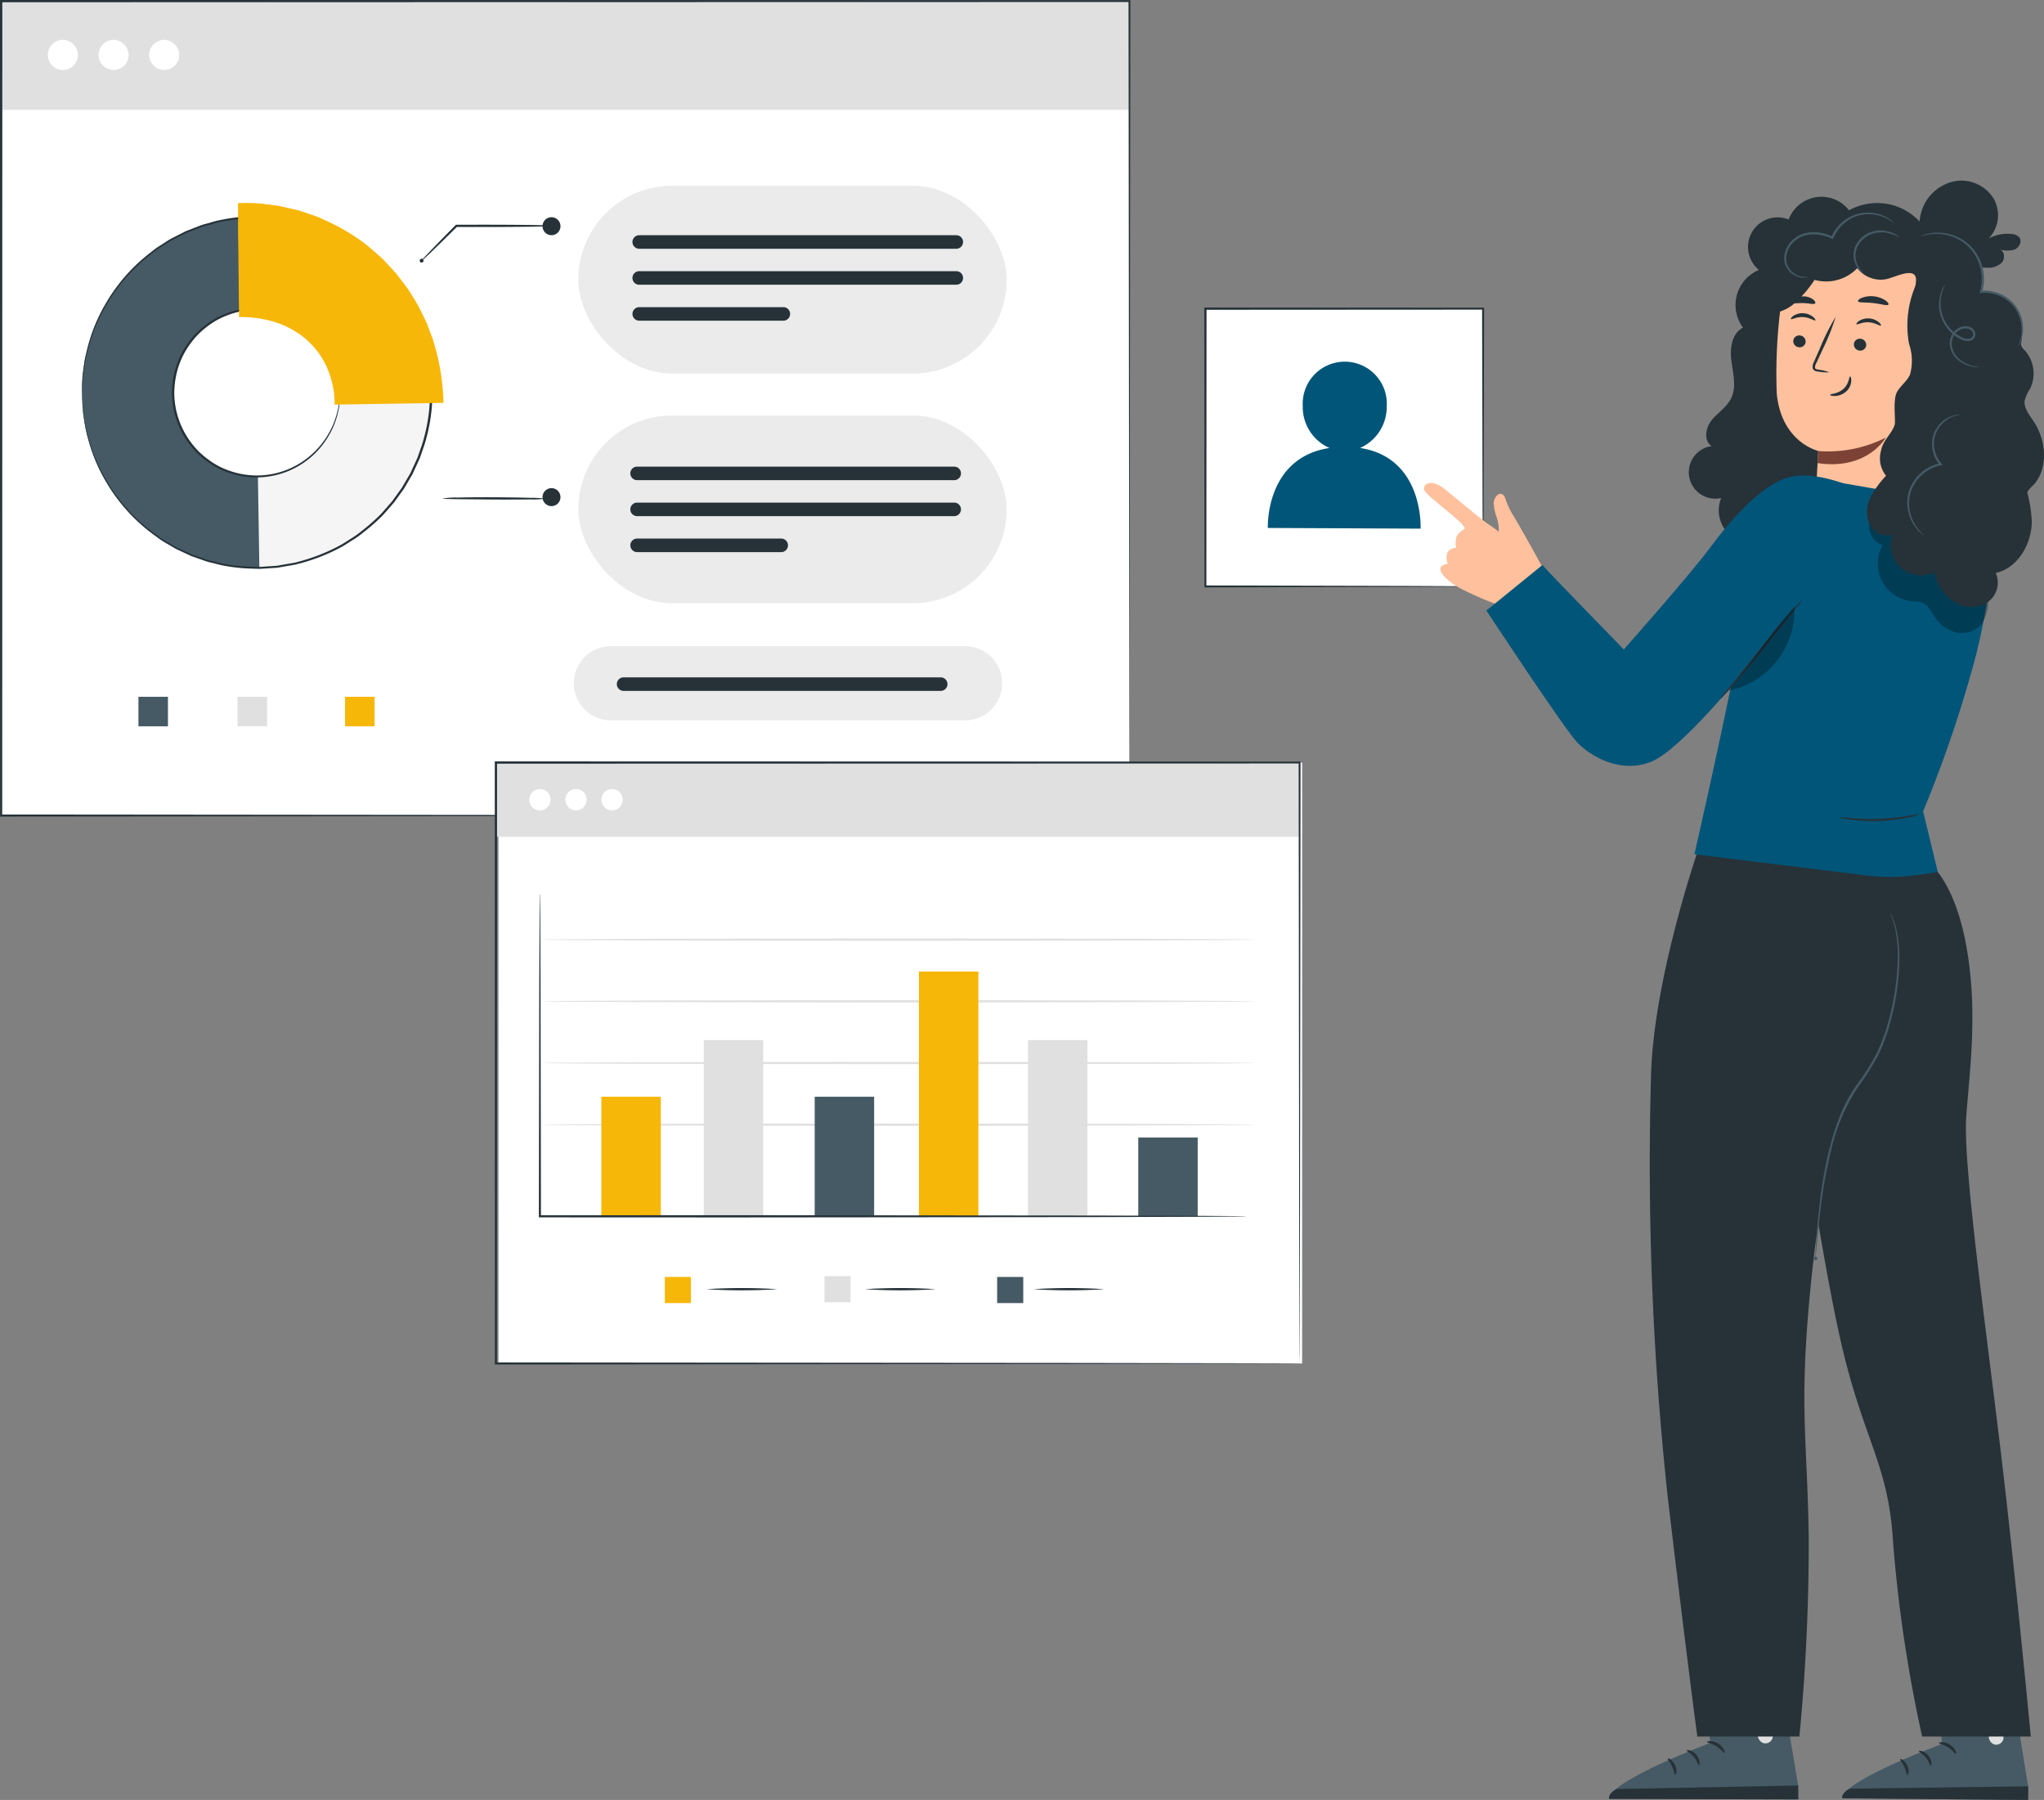 <svg xmlns="http://www.w3.org/2000/svg" width="197.528" height="173.896" viewBox="0 0 197.528 173.896">
  <rect x="0" y="0" width="197.528" height="173.896" fill="#808080" stroke="none"/>
  <g id="Group_22008" data-name="Group 22008" transform="translate(-2000.994 -2957.306)">
    <g id="Group_21573" data-name="Group 21573" transform="translate(2000.994 2957.306)">
      <g id="Group_21500" data-name="Group 21500" transform="translate(0.109 0.109)">
        <g id="Group_21499" data-name="Group 21499">
          <rect id="Rectangle_1766" data-name="Rectangle 1766" width="109.036" height="78.687" fill="#fff"/>
        </g>
      </g>
      <g id="Group_21502" data-name="Group 21502" transform="translate(55.886 17.947)">
        <g id="Group_21501" data-name="Group 21501">
          <rect id="Rectangle_1767" data-name="Rectangle 1767" width="41.396" height="18.142" rx="9.071" fill="#ebebeb"/>
        </g>
      </g>
      <g id="Group_21526" data-name="Group 21526" transform="translate(7.919 19.624)">
        <g id="Group_21505" data-name="Group 21505" transform="translate(0 1.36)">
          <g id="Group_21504" data-name="Group 21504">
            <g id="Group_21503" data-name="Group 21503">
              <path id="Path_42702" data-name="Path 42702" d="M2069.568,3020.641a16.869,16.869,0,1,1,17.138,16.672A16.93,16.93,0,0,1,2069.568,3020.641Zm24.931-.4a8.065,8.065,0,1,0-7.935,8.232A8.091,8.091,0,0,0,2094.5,3020.238Z" transform="translate(-2069.566 -3003.422)" fill="#f5f5f5"/>
            </g>
          </g>
        </g>
        <g id="Group_21508" data-name="Group 21508" transform="translate(0.001 1.363)">
          <g id="Group_21507" data-name="Group 21507">
            <g id="Group_21506" data-name="Group 21506">
              <path id="Path_42703" data-name="Path 42703" d="M2069.569,3020.644a16.93,16.93,0,0,1,16.6-17.216l.142,8.842a8.1,8.1,0,0,0,.259,16.2l.142,8.843A16.924,16.924,0,0,1,2069.569,3020.644Z" transform="translate(-2069.567 -3003.428)" fill="#455a64"/>
            </g>
          </g>
        </g>
        <g id="Group_21518" data-name="Group 21518" transform="translate(0 1.272)">
          <g id="Group_21517" data-name="Group 21517">
            <g id="Group_21510" data-name="Group 21510" transform="translate(0 0.088)">
              <g id="Group_21509" data-name="Group 21509">
                <path id="Path_42704" data-name="Path 42704" d="M2069.568,3020.641a16.869,16.869,0,1,1,17.138,16.672A16.93,16.93,0,0,1,2069.568,3020.641Zm24.931-.4a8.065,8.065,0,1,0-7.935,8.232A8.091,8.091,0,0,0,2094.5,3020.238Z" transform="translate(-2069.566 -3003.422)" fill="none"/>
              </g>
            </g>
            <g id="Group_21513" data-name="Group 21513" transform="translate(8.696 8.848)">
              <g id="Group_21512" data-name="Group 21512">
                <g id="Group_21511" data-name="Group 21511">
                  <path id="Path_42705" data-name="Path 42705" d="M2106.57,3032.4a.548.548,0,0,1,.007.131l0,.386a3.763,3.763,0,0,1-.043.625,5.717,5.717,0,0,1-.141.845,7.681,7.681,0,0,1-.84,2.19,8.082,8.082,0,0,1-9.708,3.7,8.492,8.492,0,0,1-1.074-.453,8.6,8.6,0,0,1-1.013-.63,9.013,9.013,0,0,1-.939-.776,9.135,9.135,0,0,1-.817-.937,7.984,7.984,0,0,1-1.2-2.239,8.143,8.143,0,0,1-.083-5.169,8,8,0,0,1,1.133-2.276,9.14,9.14,0,0,1,.786-.963,9.038,9.038,0,0,1,.914-.806,7.5,7.5,0,0,1,2.052-1.15,8.106,8.106,0,0,1,9.822,3.383,7.676,7.676,0,0,1,.909,2.162,5.742,5.742,0,0,1,.168.84,3.8,3.8,0,0,1,.063.624c.006.159.011.286.014.385a.547.547,0,0,1,0,.131.673.673,0,0,1-.02-.13c-.009-.1-.021-.225-.036-.383a4,4,0,0,0-.083-.617,5.875,5.875,0,0,0-.185-.828,7.771,7.771,0,0,0-.931-2.12,8.051,8.051,0,0,0-2.073-2.24,7.909,7.909,0,0,0-7.573-1.019,8.389,8.389,0,0,0-1.031.478,8.479,8.479,0,0,0-.965.649,8.813,8.813,0,0,0-.889.788,8.978,8.978,0,0,0-.764.94,7.787,7.787,0,0,0-1.1,2.219,8.566,8.566,0,0,0-.37,2.523,8.051,8.051,0,0,0,1.62,4.691,9,9,0,0,0,.794.915,8.787,8.787,0,0,0,.914.758,7.278,7.278,0,0,0,2.032,1.063,7.915,7.915,0,0,0,7.535-1.263,8.042,8.042,0,0,0,2-2.306,7.78,7.78,0,0,0,.863-2.149,5.868,5.868,0,0,0,.159-.834,4.013,4.013,0,0,0,.064-.62c.01-.159.018-.285.024-.384A.666.666,0,0,1,2106.57,3032.4Z" transform="translate(-2090.333 -3024.344)" fill="#263238"/>
                </g>
              </g>
            </g>
            <g id="Group_21516" data-name="Group 21516">
              <g id="Group_21515" data-name="Group 21515">
                <g id="Group_21514" data-name="Group 21514">
                  <path id="Path_42706" data-name="Path 42706" d="M2069.568,3020.518s.014.093.029.273.036.454.064.8q.02.265.044.591c.025.216.076.45.118.7l.144.82a8.973,8.973,0,0,0,.235.918,16.2,16.2,0,0,0,1.936,4.457,16.86,16.86,0,0,0,4.343,4.719l.735.532c.256.167.529.315.8.475s.535.333.826.464l.879.407.447.206.469.163.951.332c.322.1.66.166.994.252a8.621,8.621,0,0,0,1.021.217,15.607,15.607,0,0,0,2.129.213c.363.007.729.037,1.1.025l1.111-.076c.186-.016.375-.017.561-.046l.559-.1c.372-.069.753-.118,1.127-.2a18.364,18.364,0,0,0,4.4-1.7c.349-.2.686-.431,1.034-.646a8.821,8.821,0,0,0,1-.719,18.744,18.744,0,0,0,1.872-1.657l.837-.956.21-.24.187-.26.375-.522.377-.523.328-.559.328-.563.164-.281.138-.3.549-1.194.434-1.252a16.7,16.7,0,0,0-.169-10.6l-.474-1.238-.588-1.177-.146-.292-.173-.277-.346-.552-.345-.549-.394-.512-.392-.509-.195-.253-.218-.234-.867-.929a18.708,18.708,0,0,0-1.925-1.6,8.9,8.9,0,0,0-1.022-.687c-.354-.2-.7-.421-1.054-.613a18.329,18.329,0,0,0-4.453-1.561c-.377-.075-.758-.112-1.133-.168l-.562-.078c-.187-.022-.375-.018-.562-.028l-1.113-.04c-.368,0-.732.042-1.094.06a15.562,15.562,0,0,0-2.122.283,8.747,8.747,0,0,0-1.013.25c-.331.1-.667.169-.985.284l-.94.363-.463.178-.439.22-.866.435c-.287.141-.542.331-.81.491s-.531.325-.781.5l-.717.555a16.858,16.858,0,0,0-4.188,4.856,16.2,16.2,0,0,0-1.792,4.516,8.965,8.965,0,0,0-.205.925q-.063.441-.117.824c-.034.256-.077.491-.1.708s-.017.414-.026.591c-.016.348-.029.615-.038.8s-.021.273-.021.273,0-.092,0-.273.01-.457.017-.806c0-.177.009-.375.015-.593s.054-.454.085-.711.069-.534.108-.829a9.108,9.108,0,0,1,.2-.931,16.116,16.116,0,0,1,1.769-4.557,16.9,16.9,0,0,1,4.2-4.917l.722-.563c.252-.178.521-.337.786-.509s.528-.355.816-.5l.873-.442.443-.224.468-.182.948-.368c.322-.118.661-.191.995-.291a8.766,8.766,0,0,1,1.023-.255,15.793,15.793,0,0,1,2.144-.292c.366-.02.735-.062,1.107-.064l1.126.038c.189.01.379.005.568.027l.569.078c.379.056.765.093,1.146.167a18.529,18.529,0,0,1,4.51,1.572c.36.193.709.412,1.068.619a8.9,8.9,0,0,1,1.036.693,18.689,18.689,0,0,1,1.951,1.615l.879.939.221.236.2.257.4.516.4.517.35.556.35.558.176.28.149.3.6,1.192.481,1.253a16.908,16.908,0,0,1,.17,10.737l-.44,1.268-.558,1.209-.139.3-.167.286-.332.569-.332.566-.382.53-.38.528-.19.263-.213.243-.848.967a18.827,18.827,0,0,1-1.9,1.677,8.935,8.935,0,0,1-1.013.726c-.351.218-.693.448-1.047.652a17.914,17.914,0,0,1-2.2,1.014,17.622,17.622,0,0,1-2.256.7c-.379.087-.763.136-1.141.205l-.566.1c-.188.029-.379.03-.567.046l-1.124.074c-.372.011-.741-.02-1.108-.027a15.726,15.726,0,0,1-2.151-.223,8.483,8.483,0,0,1-1.031-.221c-.338-.088-.679-.152-1-.258l-.96-.338-.473-.167-.45-.209-.886-.414c-.294-.134-.557-.318-.833-.472s-.544-.313-.8-.483l-.739-.54a16.892,16.892,0,0,1-4.355-4.779,16.119,16.119,0,0,1-1.914-4.5,8.864,8.864,0,0,1-.226-.925l-.134-.826c-.039-.256-.085-.491-.108-.708s-.024-.415-.034-.594l-.042-.8C2069.566,3020.611,2069.568,3020.518,2069.568,3020.518Z" transform="translate(-2069.565 -3003.211)" fill="#263238"/>
                </g>
              </g>
            </g>
          </g>
        </g>
        <g id="Group_21525" data-name="Group 21525" transform="translate(15.078)">
          <g id="Group_21524" data-name="Group 21524">
            <g id="Group_21520" data-name="Group 21520" transform="translate(0.006 0)">
              <g id="Group_21519" data-name="Group 21519">
                <path id="Path_42707" data-name="Path 42707" d="M2105.589,3000.176a19.273,19.273,0,0,1,19.735,19.2l-10.3.166c-.083-5.226-4.06-8.517-9.262-8.433Z" transform="translate(-2105.589 -3000.174)" fill="#f7b709"/>
              </g>
            </g>
            <g id="Group_21523" data-name="Group 21523">
              <g id="Group_21522" data-name="Group 21522">
                <g id="Group_21521" data-name="Group 21521">
                  <path id="Path_42708" data-name="Path 42708" d="M2105.582,3000.176s.006.071.012.2.01.332.018.576c.013.514.032,1.25.056,2.192.041,1.9.1,4.62.17,7.961l-.082-.08a11.457,11.457,0,0,1,3.1.379,8.848,8.848,0,0,1,3.067,1.494,7.965,7.965,0,0,1,2.326,2.839,8.951,8.951,0,0,1,.879,3.8l-.107-.1,7.974-.132,2.323-.037-.107.11a21.578,21.578,0,0,0-1.05-6.091l-.521-1.391c-.194-.449-.424-.877-.631-1.31a9.935,9.935,0,0,0-.7-1.236,11.418,11.418,0,0,0-.763-1.159c-.277-.363-.55-.723-.821-1.076-.287-.339-.6-.651-.888-.971l-.439-.471-.473-.421-.927-.817a19.8,19.8,0,0,0-3.822-2.357l-.913-.421c-.3-.118-.607-.215-.9-.318l-.85-.3c-.277-.088-.555-.14-.818-.208l-.766-.185-.362-.087c-.12-.022-.238-.034-.353-.052l-1.261-.177a7.813,7.813,0,0,0-1-.08l-.74-.037-.461-.026a1.526,1.526,0,0,1-.163-.013,1.193,1.193,0,0,1,.148,0l.454,0,.75.013a7.3,7.3,0,0,1,1.025.059l1.27.159c.116.016.235.028.355.048l.364.083.772.178c.265.066.545.116.825.2l.858.29c.294.1.6.2.907.314l.923.418a19.789,19.789,0,0,1,3.868,2.354l.939.821.481.423.445.474c.294.321.608.636.9.977l.833,1.084a11.49,11.49,0,0,1,.775,1.169,10.255,10.255,0,0,1,.713,1.247c.209.437.443.869.64,1.323q.262.7.53,1.4a21.7,21.7,0,0,1,1.067,6.157l0,.109h-.11l-2.323.038-7.975.125-.106,0v-.106a8.777,8.777,0,0,0-.851-3.714,7.792,7.792,0,0,0-2.26-2.775,8.7,8.7,0,0,0-3-1.476,11.375,11.375,0,0,0-3.046-.389h-.082v-.08c-.036-3.362-.064-6.1-.085-8.012-.006-.934-.011-1.664-.015-2.174v-.562A1.53,1.53,0,0,1,2105.582,3000.176Z" transform="translate(-2105.576 -3000.173)" fill="#f7b709"/>
                </g>
              </g>
            </g>
          </g>
        </g>
      </g>
      <g id="Group_21528" data-name="Group 21528" transform="translate(0.109 0.109)">
        <g id="Group_21527" data-name="Group 21527">
          <rect id="Rectangle_1768" data-name="Rectangle 1768" width="109.036" height="10.51" fill="#e0e0e0"/>
        </g>
      </g>
      <g id="Group_21530" data-name="Group 21530" transform="translate(61.117 22.725)">
        <g id="Group_21529" data-name="Group 21529">
          <path id="Path_42709" data-name="Path 42709" d="M2227.914,3008.888h-30.644a.654.654,0,0,1-.654-.654h0a.654.654,0,0,1,.654-.654h30.644a.654.654,0,0,1,.654.654h0A.654.654,0,0,1,2227.914,3008.888Z" transform="translate(-2196.616 -3007.58)" fill="#263238"/>
        </g>
      </g>
      <g id="Group_21532" data-name="Group 21532" transform="translate(61.117 26.201)">
        <g id="Group_21531" data-name="Group 21531">
          <path id="Path_42710" data-name="Path 42710" d="M2227.914,3017.189h-30.644a.654.654,0,0,1-.654-.654h0a.654.654,0,0,1,.654-.654h30.644a.654.654,0,0,1,.654.654h0A.654.654,0,0,1,2227.914,3017.189Z" transform="translate(-2196.616 -3015.881)" fill="#263238"/>
        </g>
      </g>
      <g id="Group_21534" data-name="Group 21534" transform="translate(61.117 29.676)">
        <g id="Group_21533" data-name="Group 21533">
          <path id="Path_42711" data-name="Path 42711" d="M2211.2,3025.489h-13.927a.654.654,0,0,1-.654-.654h0a.654.654,0,0,1,.654-.654H2211.2a.654.654,0,0,1,.654.654h0A.654.654,0,0,1,2211.2,3025.489Z" transform="translate(-2196.616 -3024.182)" fill="#263238"/>
        </g>
      </g>
      <g id="Group_21536" data-name="Group 21536" transform="translate(55.886 40.14)">
        <g id="Group_21535" data-name="Group 21535">
          <rect id="Rectangle_1769" data-name="Rectangle 1769" width="41.396" height="18.142" rx="9.071" fill="#ebebeb"/>
        </g>
      </g>
      <g id="Group_21538" data-name="Group 21538" transform="translate(55.451 62.425)">
        <g id="Group_21537" data-name="Group 21537">
          <path id="Path_42712" data-name="Path 42712" d="M2220.895,3109.569H2186.67a3.586,3.586,0,0,1-3.586-3.586h0a3.587,3.587,0,0,1,3.586-3.586h34.224a3.586,3.586,0,0,1,3.586,3.586h0A3.586,3.586,0,0,1,2220.895,3109.569Z" transform="translate(-2183.084 -3102.396)" fill="#ebebeb"/>
        </g>
      </g>
      <g id="Group_21540" data-name="Group 21540" transform="translate(60.915 45.082)">
        <g id="Group_21539" data-name="Group 21539">
          <path id="Path_42713" data-name="Path 42713" d="M2227.431,3062.281h-30.645a.654.654,0,0,1-.654-.654h0a.654.654,0,0,1,.654-.653h30.645a.654.654,0,0,1,.654.653h0A.654.654,0,0,1,2227.431,3062.281Z" transform="translate(-2196.133 -3060.974)" fill="#263238"/>
        </g>
      </g>
      <g id="Group_21542" data-name="Group 21542" transform="translate(59.61 65.436)">
        <g id="Group_21541" data-name="Group 21541">
          <path id="Path_42714" data-name="Path 42714" d="M2224.315,3110.9h-30.644a.654.654,0,0,1-.654-.654h0a.654.654,0,0,1,.654-.654h30.644a.654.654,0,0,1,.654.654h0A.654.654,0,0,1,2224.315,3110.9Z" transform="translate(-2193.017 -3109.587)" fill="#263238"/>
        </g>
      </g>
      <g id="Group_21544" data-name="Group 21544" transform="translate(60.915 48.557)">
        <g id="Group_21543" data-name="Group 21543">
          <path id="Path_42715" data-name="Path 42715" d="M2227.431,3070.583h-30.645a.654.654,0,0,1-.654-.654h0a.654.654,0,0,1,.654-.653h30.645a.654.654,0,0,1,.654.653h0A.654.654,0,0,1,2227.431,3070.583Z" transform="translate(-2196.133 -3069.275)" fill="#263238"/>
        </g>
      </g>
      <g id="Group_21546" data-name="Group 21546" transform="translate(60.915 52.033)">
        <g id="Group_21545" data-name="Group 21545">
          <path id="Path_42716" data-name="Path 42716" d="M2210.714,3078.884h-13.927a.654.654,0,0,1-.654-.654h0a.654.654,0,0,1,.654-.654h13.927a.654.654,0,0,1,.654.654h0A.654.654,0,0,1,2210.714,3078.884Z" transform="translate(-2196.133 -3077.576)" fill="#263238"/>
        </g>
      </g>
      <g id="Group_21549" data-name="Group 21549" transform="translate(40.614 21.713)">
        <g id="Group_21548" data-name="Group 21548">
          <g id="Group_21547" data-name="Group 21547">
            <path id="Path_42717" data-name="Path 42717" d="M2160.78,3005.271a2.853,2.853,0,0,1-.573.042l-1.562.035c-1.319.02-3.142.032-5.154.032l-2.347-.006.073-.03c-1.025,1.014-1.908,1.878-2.539,2.484l-.746.7a.185.185,0,1,1-.049-.049l.7-.745c.607-.632,1.471-1.516,2.484-2.54l.03-.03h.043l2.347-.006c2.012,0,3.835.012,5.154.032l1.562.034A2.939,2.939,0,0,1,2160.78,3005.271Z" transform="translate(-2147.649 -3005.162)" fill="#263238"/>
          </g>
        </g>
      </g>
      <g id="Group_21551" data-name="Group 21551" transform="translate(52.425 20.984)">
        <g id="Group_21550" data-name="Group 21550">
          <circle id="Ellipse_441" data-name="Ellipse 441" cx="0.87" cy="0.87" r="0.87" fill="#263238"/>
        </g>
      </g>
      <g id="Group_21553" data-name="Group 21553" transform="translate(52.425 47.16)">
        <g id="Group_21552" data-name="Group 21552">
          <circle id="Ellipse_442" data-name="Ellipse 442" cx="0.87" cy="0.87" r="0.87" fill="#263238"/>
        </g>
      </g>
      <g id="Group_21556" data-name="Group 21556" transform="translate(42.738 48.041)">
        <g id="Group_21555" data-name="Group 21555">
          <g id="Group_21554" data-name="Group 21554">
            <path id="Path_42718" data-name="Path 42718" d="M2162.7,3068.184a9.777,9.777,0,0,1-1.461.066c-.9.013-2.151.017-3.528.011l-3.528-.035-1.069-.022a2.962,2.962,0,0,1-.393-.02,6.154,6.154,0,0,1,1.46-.112c.9-.025,2.151-.035,3.53-.029s2.625.027,3.528.053A9.637,9.637,0,0,1,2162.7,3068.184Z" transform="translate(-2152.72 -3068.041)" fill="#263238"/>
          </g>
        </g>
      </g>
      <g id="Group_21563" data-name="Group 21563" transform="translate(13.378 67.319)">
        <g id="Group_21558" data-name="Group 21558">
          <g id="Group_21557" data-name="Group 21557">
            <rect id="Rectangle_1770" data-name="Rectangle 1770" width="2.854" height="2.854" fill="#455a64"/>
          </g>
        </g>
        <g id="Group_21560" data-name="Group 21560" transform="translate(9.576)">
          <g id="Group_21559" data-name="Group 21559">
            <rect id="Rectangle_1771" data-name="Rectangle 1771" width="2.854" height="2.854" fill="#e0e0e0"/>
          </g>
        </g>
        <g id="Group_21562" data-name="Group 21562" transform="translate(19.967)">
          <g id="Group_21561" data-name="Group 21561">
            <rect id="Rectangle_1772" data-name="Rectangle 1772" width="2.854" height="2.854" fill="#f7b709"/>
          </g>
        </g>
      </g>
      <g id="Group_21565" data-name="Group 21565" transform="translate(4.626 3.85)">
        <g id="Group_21564" data-name="Group 21564">
          <path id="Path_42719" data-name="Path 42719" d="M2064.6,2964.014a1.453,1.453,0,1,1-1.452-1.514A1.484,1.484,0,0,1,2064.6,2964.014Z" transform="translate(-2061.699 -2962.5)" fill="#fff"/>
        </g>
      </g>
      <g id="Group_21567" data-name="Group 21567" transform="translate(9.522 3.85)">
        <g id="Group_21566" data-name="Group 21566">
          <path id="Path_42720" data-name="Path 42720" d="M2076.3,2964.014a1.453,1.453,0,1,1-1.452-1.514A1.485,1.485,0,0,1,2076.3,2964.014Z" transform="translate(-2073.391 -2962.5)" fill="#fff"/>
        </g>
      </g>
      <g id="Group_21569" data-name="Group 21569" transform="translate(14.417 3.85)">
        <g id="Group_21568" data-name="Group 21568">
          <path id="Path_42721" data-name="Path 42721" d="M2087.987,2964.014a1.453,1.453,0,1,1-1.452-1.514A1.485,1.485,0,0,1,2087.987,2964.014Z" transform="translate(-2085.083 -2962.5)" fill="#fff"/>
        </g>
      </g>
      <g id="Group_21572" data-name="Group 21572">
        <g id="Group_21571" data-name="Group 21571">
          <g id="Group_21570" data-name="Group 21570">
            <path id="Path_42722" data-name="Path 42722" d="M2159.8,3032.1c0-.73-.035-30.96-.089-78.687l.089.088-109.027.021h-.009l.109-.109c0,28.2-.007,54.952-.01,78.687l-.1-.1,109.036.1-109.036.1h-.1v-.1c0-23.734-.006-50.483-.01-78.687v-.109h.118l109.027.02h.089v.089C2159.831,3001.142,2159.8,3031.372,2159.8,3032.1Z" transform="translate(-2050.651 -2953.306)" fill="#263238"/>
          </g>
        </g>
      </g>
    </g>
    <g id="Group_21630" data-name="Group 21630" transform="translate(2048.81 3030.869)">
      <g id="Group_21575" data-name="Group 21575" transform="translate(0.354 0.109)">
        <g id="Group_21574" data-name="Group 21574">
          <rect id="Rectangle_1773" data-name="Rectangle 1773" width="77.666" height="58.058" fill="#fff"/>
        </g>
      </g>
      <g id="Group_21577" data-name="Group 21577" transform="translate(0.109 0.109)">
        <g id="Group_21576" data-name="Group 21576">
          <rect id="Rectangle_1774" data-name="Rectangle 1774" width="77.666" height="7.176" fill="#e0e0e0"/>
        </g>
      </g>
      <g id="Group_21579" data-name="Group 21579" transform="translate(3.326 2.663)">
        <g id="Group_21578" data-name="Group 21578">
          <circle id="Ellipse_443" data-name="Ellipse 443" cx="1.034" cy="1.034" r="1.034" fill="#fff"/>
        </g>
      </g>
      <g id="Group_21581" data-name="Group 21581" transform="translate(6.813 2.663)">
        <g id="Group_21580" data-name="Group 21580">
          <circle id="Ellipse_444" data-name="Ellipse 444" cx="1.034" cy="1.034" r="1.034" fill="#fff"/>
        </g>
      </g>
      <g id="Group_21583" data-name="Group 21583" transform="translate(10.3 2.663)">
        <g id="Group_21582" data-name="Group 21582">
          <circle id="Ellipse_445" data-name="Ellipse 445" cx="1.034" cy="1.034" r="1.034" fill="#fff"/>
        </g>
      </g>
      <g id="Group_21586" data-name="Group 21586" transform="translate(0 0)">
        <g id="Group_21585" data-name="Group 21585">
          <g id="Group_21584" data-name="Group 21584">
            <path id="Path_42723" data-name="Path 42723" d="M2310.012,3135.31s-.007-.365-.01-1.063-.005-1.733-.01-3.083c-.005-2.7-.013-6.666-.023-11.728-.011-10.116-.027-24.62-.047-42.184l.089.089-77.659.02h-.007l.109-.109c0,20.865-.007,40.629-.01,58.057l-.1-.1,56.06.049,15.922.027,4.224.011,1.088.006c.245,0,.372.006.372.006s-.12,0-.361.006l-1.078.006-4.2.011-15.9.027-56.124.049h-.1v-.1c0-17.428-.006-37.192-.01-58.057v-.11h.116l77.659.02h.089v.089c-.019,17.587-.035,32.11-.046,42.24-.01,5.054-.018,9.011-.023,11.708,0,1.342-.008,2.37-.01,3.067S2310.012,3135.31,2310.012,3135.31Z" transform="translate(-2232.237 -3077.143)" fill="#263238"/>
          </g>
        </g>
      </g>
      <g id="Group_21589" data-name="Group 21589" transform="translate(4.458 34.989)">
        <g id="Group_21588" data-name="Group 21588">
          <g id="Group_21587" data-name="Group 21587">
            <path id="Path_42724" data-name="Path 42724" d="M2311.923,3160.816c0,.06-15.456.109-34.518.109s-34.521-.049-34.521-.109,15.453-.109,34.521-.109S2311.923,3160.756,2311.923,3160.816Z" transform="translate(-2242.884 -3160.707)" fill="#e0e0e0"/>
          </g>
        </g>
      </g>
      <g id="Group_21592" data-name="Group 21592" transform="translate(4.458 29.029)">
        <g id="Group_21591" data-name="Group 21591">
          <g id="Group_21590" data-name="Group 21590">
            <path id="Path_42725" data-name="Path 42725" d="M2311.923,3146.582c0,.06-15.456.109-34.518.109s-34.521-.049-34.521-.109,15.453-.109,34.521-.109S2311.923,3146.522,2311.923,3146.582Z" transform="translate(-2242.884 -3146.473)" fill="#e0e0e0"/>
          </g>
        </g>
      </g>
      <g id="Group_21595" data-name="Group 21595" transform="translate(4.458 23.069)">
        <g id="Group_21594" data-name="Group 21594">
          <g id="Group_21593" data-name="Group 21593">
            <path id="Path_42726" data-name="Path 42726" d="M2311.923,3132.347c0,.06-15.456.109-34.518.109s-34.521-.049-34.521-.109,15.453-.109,34.521-.109S2311.923,3132.287,2311.923,3132.347Z" transform="translate(-2242.884 -3132.239)" fill="#e0e0e0"/>
          </g>
        </g>
      </g>
      <g id="Group_21598" data-name="Group 21598" transform="translate(4.458 17.109)">
        <g id="Group_21597" data-name="Group 21597">
          <g id="Group_21596" data-name="Group 21596">
            <path id="Path_42727" data-name="Path 42727" d="M2311.923,3118.113c0,.06-15.456.109-34.518.109s-34.521-.049-34.521-.109,15.453-.109,34.521-.109S2311.923,3118.052,2311.923,3118.113Z" transform="translate(-2242.884 -3118.004)" fill="#e0e0e0"/>
          </g>
        </g>
      </g>
      <g id="Group_21600" data-name="Group 21600" transform="translate(10.3 32.396)">
        <g id="Group_21599" data-name="Group 21599">
          <rect id="Rectangle_1775" data-name="Rectangle 1775" width="5.743" height="11.551" fill="#f7b709"/>
        </g>
      </g>
      <g id="Group_21602" data-name="Group 21602" transform="translate(30.915 32.396)">
        <g id="Group_21601" data-name="Group 21601">
          <rect id="Rectangle_1776" data-name="Rectangle 1776" width="5.743" height="11.551" fill="#455a64"/>
        </g>
      </g>
      <g id="Group_21604" data-name="Group 21604" transform="translate(62.184 36.334)">
        <g id="Group_21603" data-name="Group 21603">
          <rect id="Rectangle_1777" data-name="Rectangle 1777" width="5.743" height="7.613" fill="#455a64"/>
        </g>
      </g>
      <g id="Group_21606" data-name="Group 21606" transform="translate(51.529 26.926)">
        <g id="Group_21605" data-name="Group 21605">
          <rect id="Rectangle_1778" data-name="Rectangle 1778" width="5.743" height="17.021" fill="#e0e0e0"/>
        </g>
      </g>
      <g id="Group_21608" data-name="Group 21608" transform="translate(40.99 20.3)">
        <g id="Group_21607" data-name="Group 21607">
          <rect id="Rectangle_1779" data-name="Rectangle 1779" width="5.743" height="23.648" fill="#f7b709"/>
        </g>
      </g>
      <g id="Group_21610" data-name="Group 21610" transform="translate(20.196 26.926)">
        <g id="Group_21609" data-name="Group 21609">
          <rect id="Rectangle_1780" data-name="Rectangle 1780" width="5.743" height="17.021" fill="#e0e0e0"/>
        </g>
      </g>
      <g id="Group_21613" data-name="Group 21613" transform="translate(4.259 12.745)">
        <g id="Group_21612" data-name="Group 21612">
          <g id="Group_21611" data-name="Group 21611">
            <path id="Path_42728" data-name="Path 42728" d="M2310.823,3138.784s-.087.007-.257.011l-.754.011-2.9.02-10.664.035-35.182.032-18.557-.008h-.1v-.1c.016-9.149.03-16.947.039-22.467.012-2.75.022-4.932.029-6.435.007-.741.012-1.314.016-1.712,0-.189.006-.333.008-.44s.008-.15.008-.15.006.051.01.15l.008.44c0,.4.009.97.016,1.712.007,1.5.017,3.685.029,6.435.009,5.52.023,13.318.039,22.467l-.1-.1,18.557-.008,35.182.032,10.664.035,2.9.021.754.01C2310.736,3138.777,2310.823,3138.784,2310.823,3138.784Z" transform="translate(-2242.409 -3107.581)" fill="#263238"/>
          </g>
        </g>
      </g>
      <g id="Group_21629" data-name="Group 21629" transform="translate(16.432 49.727)">
        <g id="Group_21615" data-name="Group 21615" transform="translate(0 0.08)">
          <g id="Group_21614" data-name="Group 21614">
            <rect id="Rectangle_1781" data-name="Rectangle 1781" width="2.523" height="2.523" fill="#f7b709"/>
          </g>
        </g>
        <g id="Group_21617" data-name="Group 21617" transform="translate(15.426)">
          <g id="Group_21616" data-name="Group 21616">
            <rect id="Rectangle_1782" data-name="Rectangle 1782" width="2.523" height="2.523" fill="#e0e0e0"/>
          </g>
        </g>
        <g id="Group_21619" data-name="Group 21619" transform="translate(32.114 0.08)">
          <g id="Group_21618" data-name="Group 21618">
            <rect id="Rectangle_1783" data-name="Rectangle 1783" width="2.523" height="2.523" fill="#455a64"/>
          </g>
        </g>
        <g id="Group_21622" data-name="Group 21622" transform="translate(4.009 1.153)">
          <g id="Group_21621" data-name="Group 21621">
            <g id="Group_21620" data-name="Group 21620">
              <path id="Path_42729" data-name="Path 42729" d="M2287.93,3198.768a54.288,54.288,0,0,1-6.873,0,53.926,53.926,0,0,1,6.873,0Z" transform="translate(-2281.057 -3198.658)" fill="#263238"/>
            </g>
          </g>
        </g>
        <g id="Group_21625" data-name="Group 21625" transform="translate(19.318 1.153)">
          <g id="Group_21624" data-name="Group 21624">
            <g id="Group_21623" data-name="Group 21623">
              <path id="Path_42730" data-name="Path 42730" d="M2324.492,3198.768a54.284,54.284,0,0,1-6.873,0,53.922,53.922,0,0,1,6.873,0Z" transform="translate(-2317.619 -3198.658)" fill="#263238"/>
            </g>
          </g>
        </g>
        <g id="Group_21628" data-name="Group 21628" transform="translate(35.616 1.153)">
          <g id="Group_21627" data-name="Group 21627">
            <g id="Group_21626" data-name="Group 21626">
              <path id="Path_42731" data-name="Path 42731" d="M2363.416,3198.768a54.28,54.28,0,0,1-6.873,0,53.918,53.918,0,0,1,6.873,0Z" transform="translate(-2356.543 -3198.658)" fill="#263238"/>
            </g>
          </g>
        </g>
      </g>
    </g>
    <g id="Group_21642" data-name="Group 21642" transform="translate(2117.37 2987.016)">
      <g id="Group_21636" data-name="Group 21636" transform="translate(0 0)">
        <g id="Group_21632" data-name="Group 21632" transform="translate(0.109 0.109)">
          <g id="Group_21631" data-name="Group 21631">
            <rect id="Rectangle_1784" data-name="Rectangle 1784" width="26.836" height="26.836" fill="#fff"/>
          </g>
        </g>
        <g id="Group_21635" data-name="Group 21635">
          <g id="Group_21634" data-name="Group 21634">
            <g id="Group_21633" data-name="Group 21633">
              <path id="Path_42732" data-name="Path 42732" d="M2355.537,3060.76s0-.045-.005-.13,0-.214-.006-.373c0-.335-.006-.818-.011-1.446-.006-1.268-.014-3.115-.025-5.462-.011-4.7-.028-11.394-.048-19.424l.094.094-26.833.015h0l.109-.109c-.006,9.827-.01,19.034-.015,26.836l-.094-.094,19.426.048,5.462.025,1.446.011.374.005c.084,0,.13.005.13.005a.871.871,0,0,1-.119.005l-.363.005-1.427.011-5.441.025-19.486.048h-.094v-.095c0-7.8-.01-17.009-.015-26.836v-.109h.111l26.833.015h.095v.094c-.02,8.055-.037,14.773-.048,19.484-.01,2.338-.019,4.178-.024,5.441,0,.62-.008,1.1-.011,1.428,0,.155,0,.275-.005.363A.971.971,0,0,1,2355.537,3060.76Z" transform="translate(-2328.591 -3033.815)" fill="#263238"/>
            </g>
          </g>
        </g>
      </g>
      <g id="Group_21641" data-name="Group 21641" transform="translate(6.143 5.223)">
        <g id="Group_21640" data-name="Group 21640">
          <g id="Group_21639" data-name="Group 21639">
            <g id="Group_21638" data-name="Group 21638">
              <g id="Group_21637" data-name="Group 21637">
                <path id="Path_42733" data-name="Path 42733" d="M2352.176,3054.636a4.326,4.326,0,0,0,2.578-4,4.065,4.065,0,1,0-8.114-.038,4.32,4.32,0,0,0,2.585,4.04c-6.243.94-5.96,7.725-5.96,7.725l14.762.068S2358.365,3055.57,2352.176,3054.636Z" transform="translate(-2343.263 -3046.289)" fill="#015579"/>
              </g>
            </g>
          </g>
        </g>
      </g>
    </g>
    <g id="Group_22007" data-name="Group 22007" transform="translate(2138.598 2974.76)">
      <g id="Group_21700" data-name="Group 21700" transform="translate(25.603 0)">
        <g id="Group_21644" data-name="Group 21644" transform="translate(22.268)">
          <g id="Group_21643" data-name="Group 21643">
            <path id="Path_42734" data-name="Path 42734" d="M2503.275,3026.842a1.045,1.045,0,0,0-.717-.31,3.8,3.8,0,0,0-2.229.431,3.256,3.256,0,0,0,.45-3.9,3.68,3.68,0,0,0-3.637-1.649,4.235,4.235,0,0,0-3.166,2.533,5,5,0,0,0,.179,4.1l2.327.611a6.521,6.521,0,0,0,3.661,1.126,1.917,1.917,0,0,0,1.442-.474c.352-.385.292-1.14-.2-1.3a2.415,2.415,0,0,0,1.45.02C2503.285,3027.844,2503.584,3027.225,2503.275,3026.842Z" transform="translate(-2493.619 -3021.376)" fill="#263238"/>
          </g>
        </g>
        <g id="Group_21646" data-name="Group 21646" transform="translate(0 1.56)">
          <g id="Group_21645" data-name="Group 21645">
            <path id="Path_42735" data-name="Path 42735" d="M2460.287,3025.95a5.678,5.678,0,0,0-4.375.453,3.377,3.377,0,0,0-5.83.892,2.858,2.858,0,0,0-2.87,4.87,3.671,3.671,0,0,0-1.536,5.583c-1.1.534-1.288,2.023-1.126,3.234s.511,2.51-.032,3.6c-.42.846-1.285,1.369-1.877,2.1s-.8,2,0,2.5a2.554,2.554,0,1,0,.925,5.018,3.129,3.129,0,0,0,.333,3,5.041,5.041,0,0,0,2.511,1.83,7.5,7.5,0,0,0,8.2-2.312l9.035-27.938A5.683,5.683,0,0,0,2460.287,3025.95Z" transform="translate(-2440.437 -3025.101)" fill="#263238"/>
          </g>
        </g>
        <g id="Group_21699" data-name="Group 21699" transform="translate(7.417 5.029)">
          <g id="Group_21649" data-name="Group 21649" transform="translate(1.005 1.291)">
            <g id="Group_21648" data-name="Group 21648">
              <g id="Group_21647" data-name="Group 21647">
                <path id="Path_42736" data-name="Path 42736" d="M2476.275,3040.3l.121-1.507-8.96-2.27c-2.777-.464-5.968,2.156-6.313,4.949a50.032,50.032,0,0,0-.5,9.257c.461,4.72,4.009,5.531,4.009,5.531l-.26,4.642,10.331.752Z" transform="translate(-2460.549 -3036.469)" fill="#ffc19d"/>
              </g>
            </g>
          </g>
          <g id="Group_21652" data-name="Group 21652" transform="translate(2.672 9.921)">
            <g id="Group_21651" data-name="Group 21651">
              <g id="Group_21650" data-name="Group 21650">
                <path id="Path_42737" data-name="Path 42737" d="M2464.533,3057.588a.6.6,0,0,0,.542.639.573.573,0,0,0,.65-.5.6.6,0,0,0-.54-.64A.575.575,0,0,0,2464.533,3057.588Z" transform="translate(-2464.53 -3057.081)" fill="#263238"/>
              </g>
            </g>
          </g>
          <g id="Group_21655" data-name="Group 21655" transform="translate(2.44 7.777)">
            <g id="Group_21654" data-name="Group 21654">
              <g id="Group_21653" data-name="Group 21653">
                <path id="Path_42738" data-name="Path 42738" d="M2463.985,3052.522c.069.082.544-.227,1.189-.186s1.1.391,1.173.317c.037-.033-.03-.179-.228-.342a1.649,1.649,0,0,0-.934-.35,1.581,1.581,0,0,0-.952.246C2464.026,3052.347,2463.95,3052.485,2463.985,3052.522Z" transform="translate(-2463.977 -3051.959)" fill="#263238"/>
              </g>
            </g>
          </g>
          <g id="Group_21658" data-name="Group 21658" transform="translate(8.529 10.239)">
            <g id="Group_21657" data-name="Group 21657">
              <g id="Group_21656" data-name="Group 21656">
                <path id="Path_42739" data-name="Path 42739" d="M2478.521,3058.347a.6.6,0,0,0,.542.64.575.575,0,0,0,.65-.5.6.6,0,0,0-.541-.64A.575.575,0,0,0,2478.521,3058.347Z" transform="translate(-2478.519 -3057.839)" fill="#263238"/>
              </g>
            </g>
          </g>
          <g id="Group_21661" data-name="Group 21661" transform="translate(8.775 8.279)">
            <g id="Group_21660" data-name="Group 21660">
              <g id="Group_21659" data-name="Group 21659">
                <path id="Path_42740" data-name="Path 42740" d="M2479.115,3053.721c.069.083.544-.226,1.189-.186s1.1.392,1.174.316c.036-.033-.03-.178-.228-.341a1.649,1.649,0,0,0-.934-.35,1.576,1.576,0,0,0-.952.246C2479.157,3053.546,2479.081,3053.684,2479.115,3053.721Z" transform="translate(-2479.107 -3053.159)" fill="#263238"/>
              </g>
            </g>
          </g>
          <g id="Group_21664" data-name="Group 21664" transform="translate(4.537 8.127)">
            <g id="Group_21663" data-name="Group 21663">
              <g id="Group_21662" data-name="Group 21662">
                <path id="Path_42741" data-name="Path 42741" d="M2470.6,3058.155a4.288,4.288,0,0,0-1.037-.252c-.164-.027-.318-.069-.339-.184a.84.84,0,0,1,.14-.481q.268-.584.563-1.225a21.577,21.577,0,0,0,1.291-3.216,21.584,21.584,0,0,0-1.548,3.1c-.189.431-.371.841-.542,1.234a.959.959,0,0,0-.125.642.413.413,0,0,0,.257.257,1.148,1.148,0,0,0,.277.056A4.229,4.229,0,0,0,2470.6,3058.155Z" transform="translate(-2468.984 -3052.796)" fill="#263238"/>
              </g>
            </g>
          </g>
          <g id="Group_21667" data-name="Group 21667" transform="translate(5.021 19.8)">
            <g id="Group_21666" data-name="Group 21666">
              <g id="Group_21665" data-name="Group 21665">
                <path id="Path_42742" data-name="Path 42742" d="M2470.208,3081.969a12.4,12.4,0,0,0,6.522-1.294s-1.776,3.179-6.589,2.459Z" transform="translate(-2470.141 -3080.675)" fill="#7c4235"/>
              </g>
            </g>
          </g>
          <g id="Group_21670" data-name="Group 21670" transform="translate(8.928 6.13)">
            <g id="Group_21669" data-name="Group 21669">
              <g id="Group_21668" data-name="Group 21668">
                <path id="Path_42743" data-name="Path 42743" d="M2479.476,3048.511c.064.176.709.092,1.468.184.76.076,1.372.3,1.472.141.045-.076-.062-.24-.309-.411a2.567,2.567,0,0,0-2.24-.247C2479.589,3048.289,2479.449,3048.427,2479.476,3048.511Z" transform="translate(-2479.473 -3048.026)" fill="#263238"/>
              </g>
            </g>
          </g>
          <g id="Group_21692" data-name="Group 21692" transform="translate(2.591 6.147)">
            <g id="Group_21691" data-name="Group 21691">
              <g id="Group_21690" data-name="Group 21690">
                <g id="Group_21689" data-name="Group 21689">
                  <g id="Group_21688" data-name="Group 21688">
                    <g id="Group_21687" data-name="Group 21687">
                      <g id="Group_21686" data-name="Group 21686">
                        <g id="Group_21685" data-name="Group 21685">
                          <g id="Group_21684" data-name="Group 21684">
                            <g id="Group_21683" data-name="Group 21683">
                              <g id="Group_21682" data-name="Group 21682">
                                <g id="Group_21681" data-name="Group 21681">
                                  <g id="Group_21680" data-name="Group 21680">
                                    <g id="Group_21679" data-name="Group 21679">
                                      <g id="Group_21678" data-name="Group 21678">
                                        <g id="Group_21677" data-name="Group 21677">
                                          <g id="Group_21676" data-name="Group 21676">
                                            <g id="Group_21675" data-name="Group 21675">
                                              <g id="Group_21674" data-name="Group 21674">
                                                <g id="Group_21673" data-name="Group 21673">
                                                  <g id="Group_21672" data-name="Group 21672">
                                                    <g id="Group_21671" data-name="Group 21671">
                                                      <path id="Path_42744" data-name="Path 42744" d="M2464.35,3048.662c.1.154.558.033,1.093.063.535.011.98.166,1.095.02.051-.071-.011-.223-.2-.375a1.587,1.587,0,0,0-1.762-.067C2464.377,3048.441,2464.3,3048.587,2464.35,3048.662Z" transform="translate(-2464.337 -3048.068)" fill="#263238"/>
                                                    </g>
                                                  </g>
                                                </g>
                                              </g>
                                            </g>
                                          </g>
                                        </g>
                                      </g>
                                    </g>
                                  </g>
                                </g>
                              </g>
                            </g>
                          </g>
                        </g>
                      </g>
                    </g>
                  </g>
                </g>
              </g>
            </g>
          </g>
          <g id="Group_21695" data-name="Group 21695">
            <g id="Group_21694" data-name="Group 21694">
              <g id="Group_21693" data-name="Group 21693">
                <path id="Path_42745" data-name="Path 42745" d="M2459.746,3036.318a7.846,7.846,0,0,1,4.269-2.818l7.569.952.645-.012c.142-.477.947-.727.947-.727.711-.545,3.175-.575,4.893,1.22a5.849,5.849,0,0,1,1.073,3.172c.006.339-.358.8-.074.991a8.812,8.812,0,0,0,1.033.074c1.925.421,3.128,2.128,2.78,4.68a1.324,1.324,0,0,0-.042.385,1.058,1.058,0,0,0,.338.5,3.343,3.343,0,0,1,.531,3.718,3.937,3.937,0,0,0-.515,1.116c-.117.728.415,1.377.827,1.988,1.235,1.834,1.5,4.5.05,6.168a3.483,3.483,0,0,0-.938,1.289,3.112,3.112,0,0,0-.042.784c.009,1.333-.693,2.823-1.995,3.1-.723.156-1.6-.048-2.115.483a3.146,3.146,0,0,0-.461.844,2.7,2.7,0,0,1-3.113,1.34c-1.175-.362-1.564-5.127-1.394-6.345-1.423-.517-2.476-.608-2.409-2.121a13.319,13.319,0,0,0-.2-3.871c-.421-1.268.424-3.966.906-5.276s-.093-4.361-.221-5.574a4.348,4.348,0,0,1,.1-1.037h0v0c.053-.295.122-.627.2-.983.029-.332.3-2.1.3-2.412-.018-1.147-1.442-.534-2.528-.168a2.829,2.829,0,0,1-.816.146,2.9,2.9,0,0,1-2.338-1.108,4.179,4.179,0,0,1-4.125,1.128,11.38,11.38,0,0,1-1.956,2.276,3.836,3.836,0,0,1-2.772.953A7.847,7.847,0,0,1,2459.746,3036.318Z" transform="translate(-2458.149 -3033.386)" fill="#263238"/>
              </g>
            </g>
          </g>
          <g id="Group_21698" data-name="Group 21698" transform="translate(6.228 13.883)">
            <g id="Group_21697" data-name="Group 21697">
              <g id="Group_21696" data-name="Group 21696">
                <path id="Path_42746" data-name="Path 42746" d="M2474.956,3066.544c-.1,0-.07.686-.633,1.2s-1.3.479-1.3.574c-.007.044.17.125.479.118a1.717,1.717,0,0,0,1.086-.441,1.494,1.494,0,0,0,.487-1.007C2475.088,3066.7,2475,3066.538,2474.956,3066.544Z" transform="translate(-2473.024 -3066.544)" fill="#263238"/>
              </g>
            </g>
          </g>
        </g>
      </g>
      <g id="Group_21826" data-name="Group 21826" transform="translate(17.885 141.621)">
        <g id="Group_21825" data-name="Group 21825">
          <g id="Group_21717" data-name="Group 21717" transform="translate(0.008)">
            <g id="Group_21716" data-name="Group 21716">
              <g id="Group_21715" data-name="Group 21715">
                <g id="Group_21714" data-name="Group 21714">
                  <g id="Group_21713" data-name="Group 21713">
                    <g id="Group_21712" data-name="Group 21712">
                      <g id="Group_21711" data-name="Group 21711">
                        <g id="Group_21710" data-name="Group 21710">
                          <g id="Group_21709" data-name="Group 21709">
                            <g id="Group_21708" data-name="Group 21708">
                              <g id="Group_21707" data-name="Group 21707">
                                <g id="Group_21706" data-name="Group 21706">
                                  <g id="Group_21705" data-name="Group 21705">
                                    <g id="Group_21704" data-name="Group 21704">
                                      <g id="Group_21703" data-name="Group 21703">
                                        <g id="Group_21702" data-name="Group 21702">
                                          <g id="Group_21701" data-name="Group 21701">
                                            <path id="Path_42747" data-name="Path 42747" d="M2430.947,3360.053l.852,8.873s-9.67,3.612-9.775,5.4l18.283.05-.011-1.337-.766-4.564-1.131-8.865Z" transform="translate(-2422.023 -3359.609)" fill="#455a64"/>
                                          </g>
                                        </g>
                                      </g>
                                    </g>
                                  </g>
                                </g>
                              </g>
                            </g>
                          </g>
                        </g>
                      </g>
                    </g>
                  </g>
                </g>
              </g>
            </g>
          </g>
          <g id="Group_21735" data-name="Group 21735" transform="translate(14.374 7.909)">
            <g id="Group_21734" data-name="Group 21734">
              <g id="Group_21733" data-name="Group 21733">
                <g id="Group_21732" data-name="Group 21732">
                  <g id="Group_21731" data-name="Group 21731">
                    <g id="Group_21730" data-name="Group 21730">
                      <g id="Group_21729" data-name="Group 21729">
                        <g id="Group_21728" data-name="Group 21728">
                          <g id="Group_21727" data-name="Group 21727">
                            <g id="Group_21726" data-name="Group 21726">
                              <g id="Group_21725" data-name="Group 21725">
                                <g id="Group_21724" data-name="Group 21724">
                                  <g id="Group_21723" data-name="Group 21723">
                                    <g id="Group_21722" data-name="Group 21722">
                                      <g id="Group_21721" data-name="Group 21721">
                                        <g id="Group_21720" data-name="Group 21720">
                                          <g id="Group_21719" data-name="Group 21719">
                                            <g id="Group_21718" data-name="Group 21718">
                                              <path id="Path_42748" data-name="Path 42748" d="M2457.247,3378.528a.765.765,0,0,1,.531.871.735.735,0,0,1-.858.533.805.805,0,0,1-.557-.925.762.762,0,0,1,.954-.456" transform="translate(-2456.335 -3378.497)" fill="#e0e0e0"/>
                                            </g>
                                          </g>
                                        </g>
                                      </g>
                                    </g>
                                  </g>
                                </g>
                              </g>
                            </g>
                          </g>
                        </g>
                      </g>
                    </g>
                  </g>
                </g>
              </g>
            </g>
          </g>
          <g id="Group_21752" data-name="Group 21752" transform="translate(0 13.43)">
            <g id="Group_21751" data-name="Group 21751">
              <g id="Group_21750" data-name="Group 21750">
                <g id="Group_21749" data-name="Group 21749">
                  <g id="Group_21748" data-name="Group 21748">
                    <g id="Group_21747" data-name="Group 21747">
                      <g id="Group_21746" data-name="Group 21746">
                        <g id="Group_21745" data-name="Group 21745">
                          <g id="Group_21744" data-name="Group 21744">
                            <g id="Group_21743" data-name="Group 21743">
                              <g id="Group_21742" data-name="Group 21742">
                                <g id="Group_21741" data-name="Group 21741">
                                  <g id="Group_21740" data-name="Group 21740">
                                    <g id="Group_21739" data-name="Group 21739">
                                      <g id="Group_21738" data-name="Group 21738">
                                        <g id="Group_21737" data-name="Group 21737">
                                          <g id="Group_21736" data-name="Group 21736">
                                            <path id="Path_42749" data-name="Path 42749" d="M2440.295,3393.02l-.01-1.337-17.536.336s-.832.365-.737.95Z" transform="translate(-2422.004 -3391.683)" fill="#263238"/>
                                          </g>
                                        </g>
                                      </g>
                                    </g>
                                  </g>
                                </g>
                              </g>
                            </g>
                          </g>
                        </g>
                      </g>
                    </g>
                  </g>
                </g>
              </g>
            </g>
          </g>
          <g id="Group_21770" data-name="Group 21770" transform="translate(9.479 9.137)">
            <g id="Group_21769" data-name="Group 21769">
              <g id="Group_21768" data-name="Group 21768">
                <g id="Group_21767" data-name="Group 21767">
                  <g id="Group_21766" data-name="Group 21766">
                    <g id="Group_21765" data-name="Group 21765">
                      <g id="Group_21764" data-name="Group 21764">
                        <g id="Group_21763" data-name="Group 21763">
                          <g id="Group_21762" data-name="Group 21762">
                            <g id="Group_21761" data-name="Group 21761">
                              <g id="Group_21760" data-name="Group 21760">
                                <g id="Group_21759" data-name="Group 21759">
                                  <g id="Group_21758" data-name="Group 21758">
                                    <g id="Group_21757" data-name="Group 21757">
                                      <g id="Group_21756" data-name="Group 21756">
                                        <g id="Group_21755" data-name="Group 21755">
                                          <g id="Group_21754" data-name="Group 21754">
                                            <g id="Group_21753" data-name="Group 21753">
                                              <path id="Path_42750" data-name="Path 42750" d="M2444.645,3381.517c0,.091.46.131.91.424s.691.676.775.639c.084-.018-.053-.564-.6-.909S2444.625,3381.433,2444.645,3381.517Z" transform="translate(-2444.644 -3381.431)" fill="#263238"/>
                                            </g>
                                          </g>
                                        </g>
                                      </g>
                                    </g>
                                  </g>
                                </g>
                              </g>
                            </g>
                          </g>
                        </g>
                      </g>
                    </g>
                  </g>
                </g>
              </g>
            </g>
          </g>
          <g id="Group_21788" data-name="Group 21788" transform="translate(7.518 10.002)">
            <g id="Group_21787" data-name="Group 21787">
              <g id="Group_21786" data-name="Group 21786">
                <g id="Group_21785" data-name="Group 21785">
                  <g id="Group_21784" data-name="Group 21784">
                    <g id="Group_21783" data-name="Group 21783">
                      <g id="Group_21782" data-name="Group 21782">
                        <g id="Group_21781" data-name="Group 21781">
                          <g id="Group_21780" data-name="Group 21780">
                            <g id="Group_21779" data-name="Group 21779">
                              <g id="Group_21778" data-name="Group 21778">
                                <g id="Group_21777" data-name="Group 21777">
                                  <g id="Group_21776" data-name="Group 21776">
                                    <g id="Group_21775" data-name="Group 21775">
                                      <g id="Group_21774" data-name="Group 21774">
                                        <g id="Group_21773" data-name="Group 21773">
                                          <g id="Group_21772" data-name="Group 21772">
                                            <g id="Group_21771" data-name="Group 21771">
                                              <path id="Path_42751" data-name="Path 42751" d="M2439.962,3383.534c-.021.088.375.242.687.628s.4.795.493.79c.086.015.148-.521-.248-.993S2439.963,3383.446,2439.962,3383.534Z" transform="translate(-2439.961 -3383.496)" fill="#263238"/>
                                            </g>
                                          </g>
                                        </g>
                                      </g>
                                    </g>
                                  </g>
                                </g>
                              </g>
                            </g>
                          </g>
                        </g>
                      </g>
                    </g>
                  </g>
                </g>
              </g>
            </g>
          </g>
          <g id="Group_21806" data-name="Group 21806" transform="translate(5.675 10.816)">
            <g id="Group_21805" data-name="Group 21805">
              <g id="Group_21804" data-name="Group 21804">
                <g id="Group_21803" data-name="Group 21803">
                  <g id="Group_21802" data-name="Group 21802">
                    <g id="Group_21801" data-name="Group 21801">
                      <g id="Group_21800" data-name="Group 21800">
                        <g id="Group_21799" data-name="Group 21799">
                          <g id="Group_21798" data-name="Group 21798">
                            <g id="Group_21797" data-name="Group 21797">
                              <g id="Group_21796" data-name="Group 21796">
                                <g id="Group_21795" data-name="Group 21795">
                                  <g id="Group_21794" data-name="Group 21794">
                                    <g id="Group_21793" data-name="Group 21793">
                                      <g id="Group_21792" data-name="Group 21792">
                                        <g id="Group_21791" data-name="Group 21791">
                                          <g id="Group_21790" data-name="Group 21790">
                                            <g id="Group_21789" data-name="Group 21789">
                                              <path id="Path_42752" data-name="Path 42752" d="M2436.294,3387.015c.083.019.209-.438-.027-.937s-.664-.7-.7-.622.227.343.414.756S2436.2,3387.006,2436.294,3387.015Z" transform="translate(-2435.559 -3385.44)" fill="#263238"/>
                                            </g>
                                          </g>
                                        </g>
                                      </g>
                                    </g>
                                  </g>
                                </g>
                              </g>
                            </g>
                          </g>
                        </g>
                      </g>
                    </g>
                  </g>
                </g>
              </g>
            </g>
          </g>
          <g id="Group_21824" data-name="Group 21824" transform="translate(8.828 6.758)">
            <g id="Group_21823" data-name="Group 21823">
              <g id="Group_21822" data-name="Group 21822">
                <g id="Group_21821" data-name="Group 21821">
                  <g id="Group_21820" data-name="Group 21820">
                    <g id="Group_21819" data-name="Group 21819">
                      <g id="Group_21818" data-name="Group 21818">
                        <g id="Group_21817" data-name="Group 21817">
                          <g id="Group_21816" data-name="Group 21816">
                            <g id="Group_21815" data-name="Group 21815">
                              <g id="Group_21814" data-name="Group 21814">
                                <g id="Group_21813" data-name="Group 21813">
                                  <g id="Group_21812" data-name="Group 21812">
                                    <g id="Group_21811" data-name="Group 21811">
                                      <g id="Group_21810" data-name="Group 21810">
                                        <g id="Group_21809" data-name="Group 21809">
                                          <g id="Group_21808" data-name="Group 21808">
                                            <g id="Group_21807" data-name="Group 21807">
                                              <path id="Path_42753" data-name="Path 42753" d="M2443.091,3376.08c.039.083.457-.044.974-.009s.92.2.967.116-.341-.4-.949-.435S2443.046,3376.009,2443.091,3376.08Z" transform="translate(-2443.088 -3375.75)" fill="#263238"/>
                                            </g>
                                          </g>
                                        </g>
                                      </g>
                                    </g>
                                  </g>
                                </g>
                              </g>
                            </g>
                          </g>
                        </g>
                      </g>
                    </g>
                  </g>
                </g>
              </g>
            </g>
          </g>
        </g>
      </g>
      <g id="Group_21952" data-name="Group 21952" transform="translate(40.424 141.925)">
        <g id="Group_21951" data-name="Group 21951">
          <g id="Group_21843" data-name="Group 21843" transform="translate(0.007)">
            <g id="Group_21842" data-name="Group 21842">
              <g id="Group_21841" data-name="Group 21841">
                <g id="Group_21840" data-name="Group 21840">
                  <g id="Group_21839" data-name="Group 21839">
                    <g id="Group_21838" data-name="Group 21838">
                      <g id="Group_21837" data-name="Group 21837">
                        <g id="Group_21836" data-name="Group 21836">
                          <g id="Group_21835" data-name="Group 21835">
                            <g id="Group_21834" data-name="Group 21834">
                              <g id="Group_21833" data-name="Group 21833">
                                <g id="Group_21832" data-name="Group 21832">
                                  <g id="Group_21831" data-name="Group 21831">
                                    <g id="Group_21830" data-name="Group 21830">
                                      <g id="Group_21829" data-name="Group 21829">
                                        <g id="Group_21828" data-name="Group 21828">
                                          <g id="Group_21827" data-name="Group 21827">
                                            <path id="Path_42754" data-name="Path 42754" d="M2484.7,3360.726l.784,8.721s-9.522,3.49-9.636,5.246l17.96.159,0-1.313-.726-4.489-1.057-8.716Z" transform="translate(-2475.85 -3360.335)" fill="#455a64"/>
                                          </g>
                                        </g>
                                      </g>
                                    </g>
                                  </g>
                                </g>
                              </g>
                            </g>
                          </g>
                        </g>
                      </g>
                    </g>
                  </g>
                </g>
              </g>
            </g>
          </g>
          <g id="Group_21861" data-name="Group 21861" transform="translate(14.157 7.762)">
            <g id="Group_21860" data-name="Group 21860">
              <g id="Group_21859" data-name="Group 21859">
                <g id="Group_21858" data-name="Group 21858">
                  <g id="Group_21857" data-name="Group 21857">
                    <g id="Group_21856" data-name="Group 21856">
                      <g id="Group_21855" data-name="Group 21855">
                        <g id="Group_21854" data-name="Group 21854">
                          <g id="Group_21853" data-name="Group 21853">
                            <g id="Group_21852" data-name="Group 21852">
                              <g id="Group_21851" data-name="Group 21851">
                                <g id="Group_21850" data-name="Group 21850">
                                  <g id="Group_21849" data-name="Group 21849">
                                    <g id="Group_21848" data-name="Group 21848">
                                      <g id="Group_21847" data-name="Group 21847">
                                        <g id="Group_21846" data-name="Group 21846">
                                          <g id="Group_21845" data-name="Group 21845">
                                            <g id="Group_21844" data-name="Group 21844">
                                              <path id="Path_42755" data-name="Path 42755" d="M2510.545,3378.9a.75.75,0,0,1,.516.858.722.722,0,0,1-.847.519.793.793,0,0,1-.541-.913.749.749,0,0,1,.94-.442" transform="translate(-2509.646 -3378.872)" fill="#e0e0e0"/>
                                            </g>
                                          </g>
                                        </g>
                                      </g>
                                    </g>
                                  </g>
                                </g>
                              </g>
                            </g>
                          </g>
                        </g>
                      </g>
                    </g>
                  </g>
                </g>
              </g>
            </g>
          </g>
          <g id="Group_21878" data-name="Group 21878" transform="translate(0 13.204)">
            <g id="Group_21877" data-name="Group 21877">
              <g id="Group_21876" data-name="Group 21876">
                <g id="Group_21875" data-name="Group 21875">
                  <g id="Group_21874" data-name="Group 21874">
                    <g id="Group_21873" data-name="Group 21873">
                      <g id="Group_21872" data-name="Group 21872">
                        <g id="Group_21871" data-name="Group 21871">
                          <g id="Group_21870" data-name="Group 21870">
                            <g id="Group_21869" data-name="Group 21869">
                              <g id="Group_21868" data-name="Group 21868">
                                <g id="Group_21867" data-name="Group 21867">
                                  <g id="Group_21866" data-name="Group 21866">
                                    <g id="Group_21865" data-name="Group 21865">
                                      <g id="Group_21864" data-name="Group 21864">
                                        <g id="Group_21863" data-name="Group 21863">
                                          <g id="Group_21862" data-name="Group 21862">
                                            <path id="Path_42756" data-name="Path 42756" d="M2493.8,3393.184l0-1.313-17.229.224s-.819.353-.729.93Z" transform="translate(-2475.833 -3391.871)" fill="#263238"/>
                                          </g>
                                        </g>
                                      </g>
                                    </g>
                                  </g>
                                </g>
                              </g>
                            </g>
                          </g>
                        </g>
                      </g>
                    </g>
                  </g>
                </g>
              </g>
            </g>
          </g>
          <g id="Group_21896" data-name="Group 21896" transform="translate(9.344 8.936)">
            <g id="Group_21895" data-name="Group 21895">
              <g id="Group_21894" data-name="Group 21894">
                <g id="Group_21893" data-name="Group 21893">
                  <g id="Group_21892" data-name="Group 21892">
                    <g id="Group_21891" data-name="Group 21891">
                      <g id="Group_21890" data-name="Group 21890">
                        <g id="Group_21889" data-name="Group 21889">
                          <g id="Group_21888" data-name="Group 21888">
                            <g id="Group_21887" data-name="Group 21887">
                              <g id="Group_21886" data-name="Group 21886">
                                <g id="Group_21885" data-name="Group 21885">
                                  <g id="Group_21884" data-name="Group 21884">
                                    <g id="Group_21883" data-name="Group 21883">
                                      <g id="Group_21882" data-name="Group 21882">
                                        <g id="Group_21881" data-name="Group 21881">
                                          <g id="Group_21880" data-name="Group 21880">
                                            <g id="Group_21879" data-name="Group 21879">
                                              <path id="Path_42757" data-name="Path 42757" d="M2498.151,3381.759c0,.09.452.132.892.422s.675.668.758.633c.083-.017-.049-.553-.588-.9S2498.133,3381.677,2498.151,3381.759Z" transform="translate(-2498.151 -3381.677)" fill="#263238"/>
                                            </g>
                                          </g>
                                        </g>
                                      </g>
                                    </g>
                                  </g>
                                </g>
                              </g>
                            </g>
                          </g>
                        </g>
                      </g>
                    </g>
                  </g>
                </g>
              </g>
            </g>
          </g>
          <g id="Group_21914" data-name="Group 21914" transform="translate(7.413 9.772)">
            <g id="Group_21913" data-name="Group 21913">
              <g id="Group_21912" data-name="Group 21912">
                <g id="Group_21911" data-name="Group 21911">
                  <g id="Group_21910" data-name="Group 21910">
                    <g id="Group_21909" data-name="Group 21909">
                      <g id="Group_21908" data-name="Group 21908">
                        <g id="Group_21907" data-name="Group 21907">
                          <g id="Group_21906" data-name="Group 21906">
                            <g id="Group_21905" data-name="Group 21905">
                              <g id="Group_21904" data-name="Group 21904">
                                <g id="Group_21903" data-name="Group 21903">
                                  <g id="Group_21902" data-name="Group 21902">
                                    <g id="Group_21901" data-name="Group 21901">
                                      <g id="Group_21900" data-name="Group 21900">
                                        <g id="Group_21899" data-name="Group 21899">
                                          <g id="Group_21898" data-name="Group 21898">
                                            <g id="Group_21897" data-name="Group 21897">
                                              <path id="Path_42758" data-name="Path 42758" d="M2493.54,3383.71c-.021.087.367.241.671.622s.39.783.479.779c.084.015.149-.51-.238-.977S2493.543,3383.625,2493.54,3383.71Z" transform="translate(-2493.539 -3383.674)" fill="#263238"/>
                                            </g>
                                          </g>
                                        </g>
                                      </g>
                                    </g>
                                  </g>
                                </g>
                              </g>
                            </g>
                          </g>
                        </g>
                      </g>
                    </g>
                  </g>
                </g>
              </g>
            </g>
          </g>
          <g id="Group_21932" data-name="Group 21932" transform="translate(5.598 10.56)">
            <g id="Group_21931" data-name="Group 21931">
              <g id="Group_21930" data-name="Group 21930">
                <g id="Group_21929" data-name="Group 21929">
                  <g id="Group_21928" data-name="Group 21928">
                    <g id="Group_21927" data-name="Group 21927">
                      <g id="Group_21926" data-name="Group 21926">
                        <g id="Group_21925" data-name="Group 21925">
                          <g id="Group_21924" data-name="Group 21924">
                            <g id="Group_21923" data-name="Group 21923">
                              <g id="Group_21922" data-name="Group 21922">
                                <g id="Group_21921" data-name="Group 21921">
                                  <g id="Group_21920" data-name="Group 21920">
                                    <g id="Group_21919" data-name="Group 21919">
                                      <g id="Group_21918" data-name="Group 21918">
                                        <g id="Group_21917" data-name="Group 21917">
                                          <g id="Group_21916" data-name="Group 21916">
                                            <g id="Group_21915" data-name="Group 21915">
                                              <path id="Path_42759" data-name="Path 42759" d="M2489.916,3387.107c.081.02.208-.428-.021-.921s-.648-.689-.686-.615.221.339.4.746S2489.827,3387.1,2489.916,3387.107Z" transform="translate(-2489.203 -3385.556)" fill="#263238"/>
                                            </g>
                                          </g>
                                        </g>
                                      </g>
                                    </g>
                                  </g>
                                </g>
                              </g>
                            </g>
                          </g>
                        </g>
                      </g>
                    </g>
                  </g>
                </g>
              </g>
            </g>
          </g>
          <g id="Group_21950" data-name="Group 21950" transform="translate(8.718 6.599)">
            <g id="Group_21949" data-name="Group 21949">
              <g id="Group_21948" data-name="Group 21948">
                <g id="Group_21947" data-name="Group 21947">
                  <g id="Group_21946" data-name="Group 21946">
                    <g id="Group_21945" data-name="Group 21945">
                      <g id="Group_21944" data-name="Group 21944">
                        <g id="Group_21943" data-name="Group 21943">
                          <g id="Group_21942" data-name="Group 21942">
                            <g id="Group_21941" data-name="Group 21941">
                              <g id="Group_21940" data-name="Group 21940">
                                <g id="Group_21939" data-name="Group 21939">
                                  <g id="Group_21938" data-name="Group 21938">
                                    <g id="Group_21937" data-name="Group 21937">
                                      <g id="Group_21936" data-name="Group 21936">
                                        <g id="Group_21935" data-name="Group 21935">
                                          <g id="Group_21934" data-name="Group 21934">
                                            <g id="Group_21933" data-name="Group 21933">
                                              <path id="Path_42760" data-name="Path 42760" d="M2496.656,3376.414c.038.083.45-.04.958,0s.9.2.949.121-.332-.4-.93-.433S2496.613,3376.344,2496.656,3376.414Z" transform="translate(-2496.653 -3376.095)" fill="#263238"/>
                                            </g>
                                          </g>
                                        </g>
                                      </g>
                                    </g>
                                  </g>
                                </g>
                              </g>
                            </g>
                          </g>
                        </g>
                      </g>
                    </g>
                  </g>
                </g>
              </g>
            </g>
          </g>
        </g>
      </g>
      <g id="Group_21960" data-name="Group 21960" transform="translate(21.858 64.909)">
        <g id="Group_21954" data-name="Group 21954">
          <g id="Group_21953" data-name="Group 21953">
            <path id="Path_42761" data-name="Path 42761" d="M2436.058,3176.4s-4.334,12.551-4.483,21.887a299.29,299.29,0,0,0,1.644,40.559c1.942,16.377,2.84,22.959,2.84,22.959h9.862a193.139,193.139,0,0,0,.9-19.438c-.149-9.183-.867-12.091.015-22.193s2.277-16.169,3.747-19.23a21.073,21.073,0,0,0,4.369-11.477,32.364,32.364,0,0,0-2.05-12.343Z" transform="translate(-2431.494 -3176.397)" fill="#263238"/>
          </g>
        </g>
        <g id="Group_21956" data-name="Group 21956" transform="translate(13.327 0.57)">
          <g id="Group_21955" data-name="Group 21955">
            <path id="Path_42762" data-name="Path 42762" d="M2463.322,3194.8c.164.5,3.09,21.081,5.226,30.156s4.51,11.478,4.927,18.861a136.55,136.55,0,0,0,2.81,18.781h10.5s-1.477-15.7-2.954-27.965-3.609-27.4-3.282-31.933,1.149-10.142,0-16.5-3.632-8.034-3.632-8.034l-8.91-.4Z" transform="translate(-2463.322 -3177.759)" fill="#263238"/>
          </g>
        </g>
        <g id="Group_21959" data-name="Group 21959" transform="translate(15.953 5.839)">
          <g id="Group_21958" data-name="Group 21958">
            <g id="Group_21957" data-name="Group 21957">
              <path id="Path_42763" data-name="Path 42763" d="M2476.853,3190.342a2.1,2.1,0,0,1,.162.318,6.286,6.286,0,0,1,.357.967,12.8,12.8,0,0,1,.346,3.76,24.8,24.8,0,0,1-.864,5.538,17.764,17.764,0,0,1-1.146,3.115,22.2,22.2,0,0,1-1.9,3.011,18.283,18.283,0,0,0-2.667,6.228,44.366,44.366,0,0,0-1,5.491c-.194,1.579-.311,2.863-.4,3.75q-.064.642-.1,1.021a.18.18,0,1,1-.044,0q.023-.38.062-1.024c.061-.889.153-2.176.328-3.761a42.224,42.224,0,0,1,.955-5.522,26.889,26.889,0,0,1,.993-3.163,15.62,15.62,0,0,1,.733-1.6,16.7,16.7,0,0,1,.955-1.539,22.288,22.288,0,0,0,1.885-2.981,17.858,17.858,0,0,0,1.144-3.074,25.411,25.411,0,0,0,.9-5.49,13.359,13.359,0,0,0-.274-3.733,7.551,7.551,0,0,0-.314-.97A2.242,2.242,0,0,1,2476.853,3190.342Z" transform="translate(-2469.594 -3190.342)" fill="#455a64"/>
            </g>
          </g>
        </g>
      </g>
      <g id="Group_21963" data-name="Group 21963" transform="translate(0 29.201)">
        <g id="Group_21962" data-name="Group 21962">
          <g id="Group_21961" data-name="Group 21961">
            <path id="Path_42764" data-name="Path 42764" d="M2382.609,3101.2a29.879,29.879,0,0,0,5.082,2.1l3.667-2.931s-2.623-4.793-3.467-6.152a7.31,7.31,0,0,1-.684-1.45c-.283-1.02-1.031-.586-1.169.218a4.359,4.359,0,0,0,.228,1.293,3.789,3.789,0,0,1,.256,1.554s-.268-.227-.927-.67c-.717-.483-3.145-2.507-4.17-3.354-1.531-1.265-2.3-.48-2.1.009.249.608,4.05,3.27,3.914,3.726,0,0-.732.416-.836.889a2.411,2.411,0,0,0,.007.943s-.686.067-.869.507a1.711,1.711,0,0,0,.052,1.061s-.635.059-.709.405S2381.247,3100.384,2382.609,3101.2Z" transform="translate(-2379.29 -3091.118)" fill="#ffc19d"/>
          </g>
        </g>
      </g>
      <g id="Group_21986" data-name="Group 21986" transform="translate(6.035 28.483)">
        <g id="Group_21973" data-name="Group 21973">
          <g id="Group_21966" data-name="Group 21966">
            <g id="Group_21965" data-name="Group 21965">
              <g id="Group_21964" data-name="Group 21964">
                <path id="Path_42765" data-name="Path 42765" d="M2399.124,3098.049c.055.166,7.862,8.159,7.862,8.159s6.515-7.339,8.5-10.039,4.991-6.01,7.581-6.63,6.187,1.048,6.187,1.048l-4.586,9.431-5.79,7.96s-6.257,7.859-9.231,9.071-5.89-.529-7.157-1.851-8.785-12.748-8.785-12.748Z" transform="translate(-2393.703 -3089.401)" fill="#015579"/>
              </g>
            </g>
          </g>
          <g id="Group_21968" data-name="Group 21968" transform="translate(20.104 0.138)">
            <g id="Group_21967" data-name="Group 21967">
              <path id="Path_42766" data-name="Path 42766" d="M2470.53,3092.844l-17.965-3.113a70.346,70.346,0,0,0-6.855,18.009c-1.866,9.228-3.992,18.448-3.992,18.448l16.594,2.044a19.114,19.114,0,0,0,5.2-.071l1.729-.261-1.421-5.859a118.593,118.593,0,0,0,5.13-15.161C2471.178,3097.814,2470.53,3092.844,2470.53,3092.844Z" transform="translate(-2441.718 -3089.731)" fill="#015579"/>
            </g>
          </g>
          <g id="Group_21972" data-name="Group 21972" transform="translate(22.604 12.026)">
            <g id="Group_21971" data-name="Group 21971">
              <g id="Group_21970" data-name="Group 21970">
                <g id="Group_21969" data-name="Group 21969">
                  <path id="Path_42767" data-name="Path 42767" d="M2455.618,3118.122a2.026,2.026,0,0,1-.291.393l-.843,1.03c-.711.868-1.676,2.083-2.744,3.424s-2.054,2.543-2.8,3.388c-.371.423-.677.76-.9.985a2.166,2.166,0,0,1-.356.337,2.041,2.041,0,0,1,.292-.393c.228-.28.51-.623.842-1.029.712-.868,1.676-2.083,2.745-3.425s2.054-2.543,2.8-3.388c.37-.423.677-.76.9-.985A2.178,2.178,0,0,1,2455.618,3118.122Z" transform="translate(-2447.689 -3118.122)" fill="#263238"/>
                </g>
              </g>
            </g>
          </g>
        </g>
        <g id="Group_21976" data-name="Group 21976" transform="translate(34.018 32.707)">
          <g id="Group_21975" data-name="Group 21975">
            <g id="Group_21974" data-name="Group 21974">
              <path id="Path_42768" data-name="Path 42768" d="M2482.861,3167.523a4.915,4.915,0,0,1-1.127.324,16.686,16.686,0,0,1-5.638.217,4.869,4.869,0,0,1-1.148-.236,8.893,8.893,0,0,1,1.165.083,22.625,22.625,0,0,0,5.593-.215A8.516,8.516,0,0,1,2482.861,3167.523Z" transform="translate(-2474.948 -3167.516)" fill="#263238"/>
            </g>
          </g>
        </g>
        <g id="Group_21982" data-name="Group 21982" transform="translate(36.984 4.288)" opacity="0.3">
          <g id="Group_21981" data-name="Group 21981">
            <g id="Group_21980" data-name="Group 21980">
              <path id="Path_42770" data-name="Path 42770" d="M2493.385,3100.644l-11.225-1a1.874,1.874,0,0,0,1.189,2.447,3.634,3.634,0,0,0,2.884,5.418,3.353,3.353,0,0,1,.894.112c.623.224.92.907,1.294,1.453a3.391,3.391,0,0,0,2.093,1.451,2.483,2.483,0,0,0,2.362-.783,4.12,4.12,0,0,0,.685-2.459A43.9,43.9,0,0,0,2493.385,3100.644Z" transform="translate(-2482.031 -3099.643)"/>
            </g>
          </g>
        </g>
        <g id="Group_21985" data-name="Group 21985" transform="translate(23.418 12.679)" opacity="0.3">
          <g id="Group_21984" data-name="Group 21984">
            <g id="Group_21983" data-name="Group 21983">
              <path id="Path_42771" data-name="Path 42771" d="M2449.633,3127.79a7.928,7.928,0,0,0,6.347-8.108C2453.629,3122.229,2451.648,3125.494,2449.633,3127.79Z" transform="translate(-2449.633 -3119.682)"/>
            </g>
          </g>
        </g>
      </g>
      <g id="Group_22006" data-name="Group 22006" transform="translate(34.816 3.081)">
        <g id="Group_21988" data-name="Group 21988" transform="translate(7.991 13.112)">
          <g id="Group_21987" data-name="Group 21987">
            <path id="Path_42772" data-name="Path 42772" d="M2495.672,3070.71l-9.579-10.66c.351,2.706-.669,5.4-1.894,7.834-.7,1.387-1.475,3.037-.742,4.406a9.082,9.082,0,0,0-1.582,2.161,3.069,3.069,0,0,0-.1,2.6,1.88,1.88,0,0,0,2.231,1.011,2.921,2.921,0,0,0,4.03,3.625,4.634,4.634,0,0,0,1.791,2.791,3.074,3.074,0,0,0,3.209.21,2.318,2.318,0,0,0,.946-2.927c2.108-.466,3.425-2.737,3.487-4.895A13.465,13.465,0,0,0,2495.672,3070.71Z" transform="translate(-2481.527 -3060.05)" fill="#263238"/>
          </g>
        </g>
        <g id="Group_21991" data-name="Group 21991">
          <g id="Group_21990" data-name="Group 21990">
            <g id="Group_21989" data-name="Group 21989">
              <path id="Path_42773" data-name="Path 42773" d="M2464.767,3034.927c0,.007-.051.029-.158.063a1.349,1.349,0,0,1-.489.034,1.939,1.939,0,0,1-1.45-1,1.87,1.87,0,0,1-.2-1.237,2.511,2.511,0,0,1,.658-1.278,2.731,2.731,0,0,1,1.375-.789,3.7,3.7,0,0,1,1.7.017,4.813,4.813,0,0,1,.933.331l-.147.058a3.924,3.924,0,0,1,2.006-2.068,3.782,3.782,0,0,1,3.735.386,2.517,2.517,0,0,1,.321.27c.067.068.1.106.1.111s-.158-.122-.461-.316a3.945,3.945,0,0,0-1.4-.55,3.622,3.622,0,0,0-2.2.273,3.779,3.779,0,0,0-1.886,1.974l-.043.106-.1-.049a4.575,4.575,0,0,0-.889-.315,3.529,3.529,0,0,0-1.6-.022,2.542,2.542,0,0,0-1.279.72,2.349,2.349,0,0,0-.625,1.171,1.723,1.723,0,0,0,.158,1.132,1.883,1.883,0,0,0,1.325.986A2.208,2.208,0,0,0,2464.767,3034.927Z" transform="translate(-2462.442 -3028.735)" fill="#455a64"/>
            </g>
          </g>
        </g>
        <g id="Group_21994" data-name="Group 21994" transform="translate(13.228 1.936)">
          <g id="Group_21993" data-name="Group 21993">
            <g id="Group_21992" data-name="Group 21992">
              <path id="Path_42774" data-name="Path 42774" d="M2503.439,3044.32c-.017-.008.08-.2.183-.564a3.8,3.8,0,0,0,.084-1.6,3.454,3.454,0,0,0-1.122-2.066,3.634,3.634,0,0,0-2.742-.893l-.161.017.045-.156a4.3,4.3,0,0,0,.165-.984,4.469,4.469,0,0,0-1.04-3.087,4.292,4.292,0,0,0-2.3-1.379,4.619,4.619,0,0,0-1.842-.057c-.433.078-.664.168-.671.148a.555.555,0,0,1,.161-.078,3.183,3.183,0,0,1,.492-.153,4.492,4.492,0,0,1,4.316,1.388,4.614,4.614,0,0,1,1.105,3.229,4.5,4.5,0,0,1-.175,1.036l-.115-.139a3.8,3.8,0,0,1,2.895.965,3.553,3.553,0,0,1,1.137,2.188,3.631,3.631,0,0,1-.153,1.645,2.573,2.573,0,0,1-.175.411C2503.474,3044.278,2503.445,3044.323,2503.439,3044.32Z" transform="translate(-2494.035 -3033.359)" fill="#455a64"/>
            </g>
          </g>
        </g>
        <g id="Group_21997" data-name="Group 21997" transform="translate(6.702 1.728)">
          <g id="Group_21996" data-name="Group 21996">
            <g id="Group_21995" data-name="Group 21995">
              <path id="Path_42775" data-name="Path 42775" d="M2479.427,3036.967c-.005.009-.111-.029-.268-.154a1.865,1.865,0,0,1-.512-.671,2.192,2.192,0,0,1-.173-1.245,2.338,2.338,0,0,1,.751-1.343,2.657,2.657,0,0,1,1.388-.66,3.044,3.044,0,0,1,2.017.415c.169.1.248.18.241.19a8.046,8.046,0,0,0-1.046-.375,3.074,3.074,0,0,0-1.179-.033,2.56,2.56,0,0,0-1.274.625,2.211,2.211,0,0,0-.7,1.215,2.142,2.142,0,0,0,.116,1.151A2.674,2.674,0,0,0,2479.427,3036.967Z" transform="translate(-2478.449 -3032.862)" fill="#455a64"/>
            </g>
          </g>
        </g>
        <g id="Group_22000" data-name="Group 22000" transform="translate(11.89 19.502)">
          <g id="Group_21999" data-name="Group 21999">
            <g id="Group_21998" data-name="Group 21998">
              <path id="Path_42776" data-name="Path 42776" d="M2492.434,3086.966c0,.006-.051-.022-.134-.082a2.77,2.77,0,0,1-.34-.292,3.931,3.931,0,0,1-.965-3.834,4.034,4.034,0,0,1,1.882-2.307,3.824,3.824,0,0,1,1.177-.43l-.06.178a3.044,3.044,0,0,1-.732-2.436,2.845,2.845,0,0,1,1-1.785,2.892,2.892,0,0,1,1.219-.612,1.957,1.957,0,0,1,.364-.052c.084,0,.128,0,.128.005s-.173.032-.472.121a3.029,3.029,0,0,0-1.144.645,2.737,2.737,0,0,0-.906,1.7,2.88,2.88,0,0,0,.7,2.267l.13.143-.19.036a3.649,3.649,0,0,0-1.109.408,3.879,3.879,0,0,0-1.8,2.177,3.79,3.79,0,0,0,.039,2.329,4.118,4.118,0,0,0,.8,1.388C2492.276,3086.818,2492.446,3086.949,2492.434,3086.966Z" transform="translate(-2490.838 -3075.311)" fill="#455a64"/>
            </g>
          </g>
        </g>
        <g id="Group_22002" data-name="Group 22002" transform="translate(9.288 6.35)">
          <g id="Group_22001" data-name="Group 22001">
            <path id="Path_42777" data-name="Path 42777" d="M2488.665,3045.252l-.3-1.352a9.874,9.874,0,0,0-.962,6.344,4.945,4.945,0,0,1,.085,2.981c-.295.626-.9,1.054-1.244,1.654-.438.759-.115,2.756-.227,3.149-.256.9-1.124,1.467-1.328,2.55a2.684,2.684,0,0,0,1.028,2.908c1.831-3.019,3.7-6.157,4.135-9.661A20.312,20.312,0,0,0,2488.665,3045.252Z" transform="translate(-2484.625 -3043.9)" fill="#263238"/>
          </g>
        </g>
        <g id="Group_22005" data-name="Group 22005" transform="translate(14.971 6.917)">
          <g id="Group_22004" data-name="Group 22004">
            <g id="Group_22003" data-name="Group 22003">
              <path id="Path_42778" data-name="Path 42778" d="M2502.1,3053.275a.4.4,0,0,1-.156.009,3.284,3.284,0,0,1-.445-.046,3.055,3.055,0,0,1-1.5-.675,2.323,2.323,0,0,1-.655-.952,1.778,1.778,0,0,1,.022-1.331,1.63,1.63,0,0,1,1.131-.942,1.191,1.191,0,0,1,.807.115.755.755,0,0,1,.391.76.612.612,0,0,1-.246.4.818.818,0,0,1-.421.134,1.577,1.577,0,0,1-.781-.187,3.756,3.756,0,0,1-1.145-.9,3.7,3.7,0,0,1-.617-3.875,3.059,3.059,0,0,1,.206-.4c.057-.085.089-.128.095-.124s-.093.193-.222.552a3.875,3.875,0,0,0-.214,1.578,3.671,3.671,0,0,0,1.994,2.98,1.368,1.368,0,0,0,.672.16.445.445,0,0,0,.464-.346.539.539,0,0,0-.284-.538.977.977,0,0,0-.657-.093,1.43,1.43,0,0,0-.988.815,1.593,1.593,0,0,0-.035,1.188,2.193,2.193,0,0,0,.587.9,3.148,3.148,0,0,0,1.413.706C2501.891,3053.241,2502.105,3053.257,2502.1,3053.275Z" transform="translate(-2498.196 -3045.255)" fill="#455a64"/>
            </g>
          </g>
        </g>
      </g>
    </g>
  </g>
</svg>
